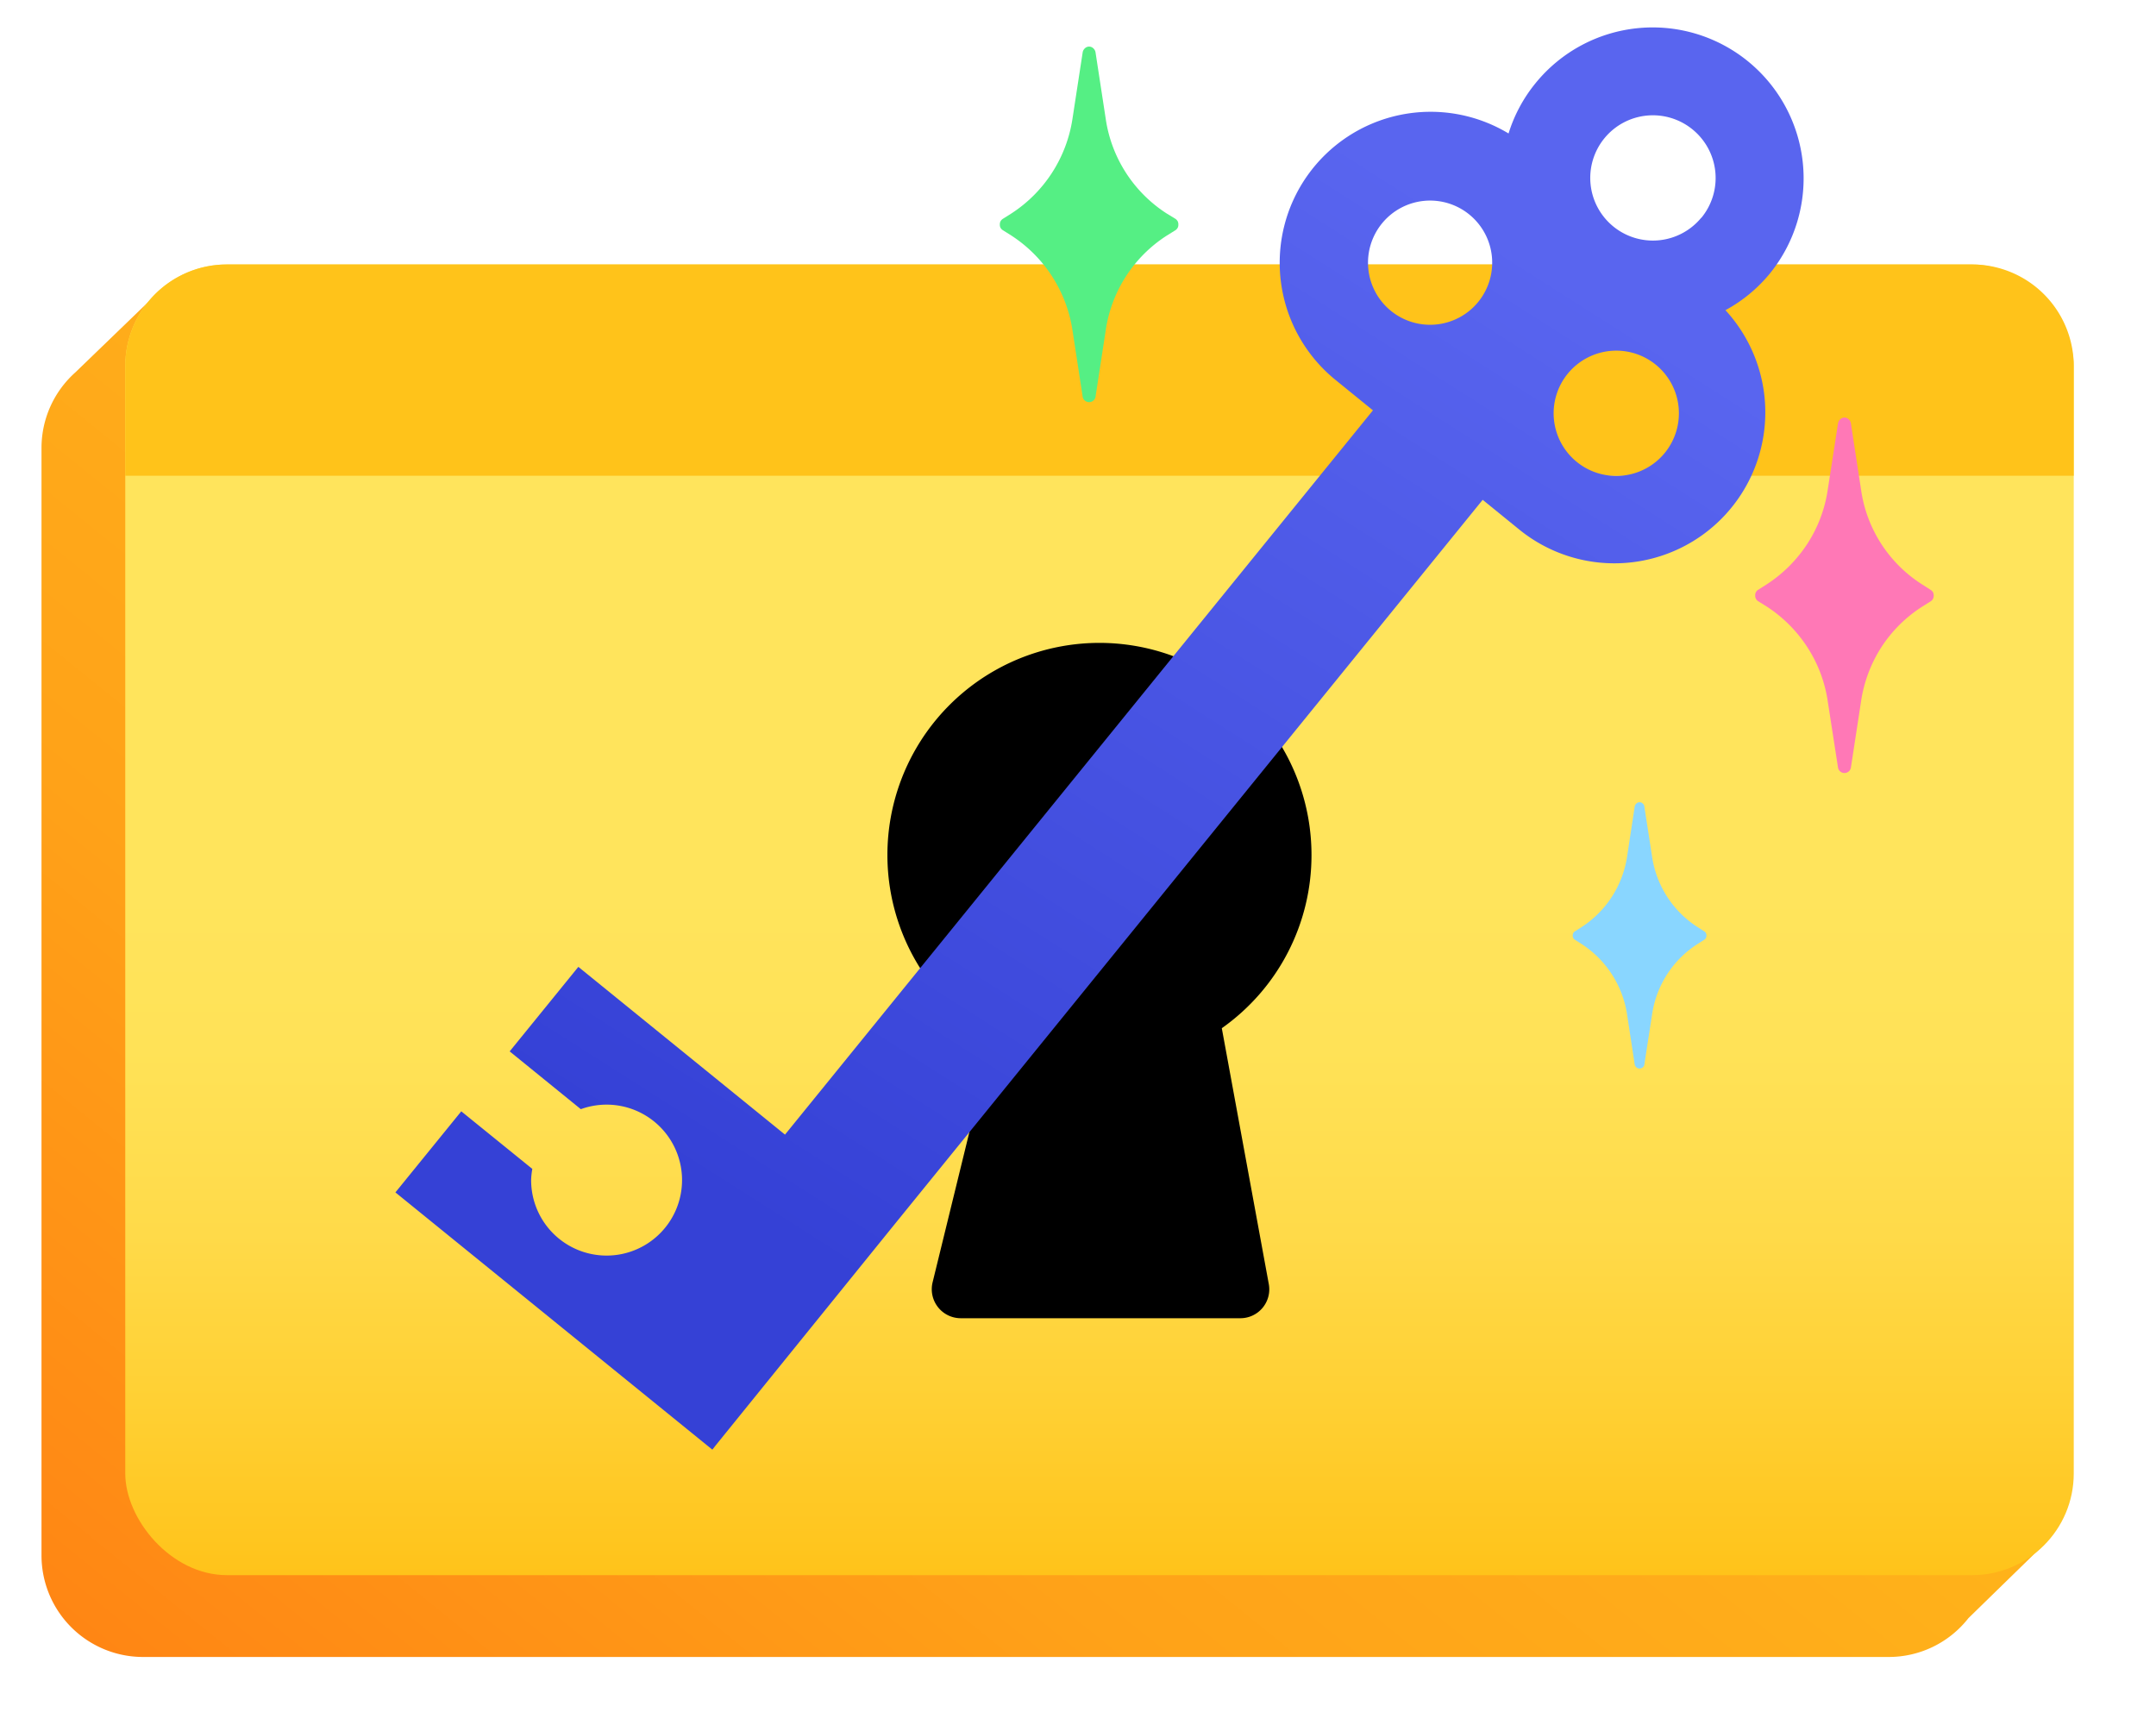 <svg id="Layer_2" data-name="Layer 2" xmlns="http://www.w3.org/2000/svg" xmlns:xlink="http://www.w3.org/1999/xlink" viewBox="0 0 200 160"><defs><style>.cls-1{fill:url(#linear-gradient);}.cls-2{fill:url(#linear-gradient-2);}.cls-3{fill:#ffc31a;}.cls-4{fill:#89d6ff;}.cls-5{fill:url(#linear-gradient-3);}.cls-6{fill:#ff78b6;}.cls-7{fill:#55ef84;}</style><linearGradient id="linear-gradient" x1="142.73" y1="33.88" x2="20.77" y2="184.64" gradientUnits="userSpaceOnUse"><stop offset="0" stop-color="#ffc519"/><stop offset="0.41" stop-color="#ffac1a"/><stop offset="0.6" stop-color="#ffa218"/><stop offset="0.91" stop-color="#ff8614"/><stop offset="1" stop-color="#ff7d13"/></linearGradient><linearGradient id="linear-gradient-2" x1="101.99" y1="24.53" x2="101.99" y2="146.09" gradientUnits="userSpaceOnUse"><stop offset="0.48" stop-color="#ffe45c"/><stop offset="0.6" stop-color="#ffe257"/><stop offset="0.74" stop-color="#ffda49"/><stop offset="0.88" stop-color="#ffcf31"/><stop offset="1" stop-color="#ffc31a"/></linearGradient><linearGradient id="linear-gradient-3" x1="136.29" y1="19.91" x2="75" y2="116.29" gradientUnits="userSpaceOnUse"><stop offset="0" stop-color="#5965ef"/><stop offset="1" stop-color="#3541d6"/></linearGradient></defs><path class="cls-1" d="M189.44,143.42l-4.81.55V41.55a9.42,9.42,0,0,0-9.43-9.42H14.61l.81-5.73L7,34.53H7a9.4,9.4,0,0,0-3.15,7V144.27a9.42,9.42,0,0,0,9.42,9.42H175.2a9.38,9.38,0,0,0,7.4-3.6Z"/><rect class="cls-2" x="11.62" y="24.53" width="180.75" height="121.57" rx="9.43"/><path class="cls-3" d="M182.94,24.53H21A9.42,9.42,0,0,0,11.62,34V44.13H192.37V34A9.43,9.43,0,0,0,182.94,24.53Z"/><path class="cls-4" d="M157.49,86a9.39,9.39,0,0,1-4.24-6.58l-.71-4.59a.42.42,0,0,0-.14-.29.42.42,0,0,0-.61,0,.48.48,0,0,0-.15.29l-.7,4.59A9.48,9.48,0,0,1,146.7,86l-.61.39a.35.35,0,0,0-.15.17.5.5,0,0,0-.05.21.54.54,0,0,0,.05.22.35.35,0,0,0,.15.17l.61.39a9.48,9.48,0,0,1,4.24,6.58l.7,4.59a.45.45,0,0,0,.16.28.46.46,0,0,0,.29.11.46.46,0,0,0,.3-.11.39.39,0,0,0,.15-.28l.71-4.59a9.43,9.43,0,0,1,1.4-3.76,9.32,9.32,0,0,1,2.84-2.82l.61-.39a.35.35,0,0,0,.15-.17.54.54,0,0,0,.05-.22.5.5,0,0,0-.05-.21.35.35,0,0,0-.15-.17Z"/><path d="M121.66,79.28a19.67,19.67,0,1,0-29.6,17l-5.55,22.67a2.69,2.69,0,0,0,2.61,3.32h25.94a2.68,2.68,0,0,0,2.64-3.16l-4.36-23.74A19.63,19.63,0,0,0,121.66,79.28Z"/><path class="cls-5" d="M164.18,25.37A14,14,0,0,0,142.44,7.72a13.86,13.86,0,0,0-2.5,4.66,14,14,0,0,0-16.1,22.82l3.52,2.86L72.82,105.24,53.65,89.68l-6.37,7.84,6.6,5.36a7,7,0,1,1-4.61,6.54,7.05,7.05,0,0,1,.11-1l-6.59-5.34-6.11,7.52,29.4,23.86.33-.42L83,113.54l54.54-67.18,3.52,2.86a14,14,0,0,0,19-20.45A13.87,13.87,0,0,0,164.18,25.37ZM137.13,28a5.76,5.76,0,1,1-.84-8.11A5.76,5.76,0,0,1,137.13,28ZM154.44,42a5.81,5.81,0,1,1-.85-8.18A5.81,5.81,0,0,1,154.44,42Zm3.38-21.81A5.81,5.81,0,1,1,157,12,5.81,5.81,0,0,1,157.82,20.21Z"/><path class="cls-6" d="M178.31,54.21a12.47,12.47,0,0,1-5.67-8.79l-.94-6.13a.64.64,0,0,0-.2-.39.56.56,0,0,0-.8,0,.64.64,0,0,0-.2.39l-.95,6.13a12.56,12.56,0,0,1-1.88,5,12.85,12.85,0,0,1-3.78,3.78l-.82.52a.57.57,0,0,0-.19.22.58.58,0,0,0-.06.29.56.56,0,0,0,.06.29.6.6,0,0,0,.19.23l.82.51a12.77,12.77,0,0,1,3.78,3.79,12.56,12.56,0,0,1,1.88,5l.95,6.13a.59.59,0,0,0,.2.37.59.59,0,0,0,.4.15.6.6,0,0,0,.4-.15.59.59,0,0,0,.2-.37l.94-6.13a12.74,12.74,0,0,1,1.87-5,12.57,12.57,0,0,1,3.8-3.78l.81-.51a.63.63,0,0,0,.2-.23.68.68,0,0,0,.06-.29.72.72,0,0,0-.06-.29.6.6,0,0,0-.2-.22Z"/><path class="cls-7" d="M108.24,19.81a12.6,12.6,0,0,1-5.67-8.8l-.94-6.13a.64.64,0,0,0-.2-.39.56.56,0,0,0-.8,0,.64.64,0,0,0-.2.39L99.49,11a12.74,12.74,0,0,1-5.67,8.8l-.81.51a.69.69,0,0,0-.2.22.65.65,0,0,0-.06.3.58.58,0,0,0,.06.29.6.6,0,0,0,.2.22l.81.51a12.74,12.74,0,0,1,5.67,8.8l.94,6.13a.57.57,0,0,0,.2.37.6.6,0,0,0,.4.15.59.59,0,0,0,.4-.15.57.57,0,0,0,.2-.37l.94-6.13a12.6,12.6,0,0,1,5.67-8.8l.82-.51a.67.67,0,0,0,.19-.22.58.58,0,0,0,.06-.29.65.65,0,0,0-.06-.3.79.79,0,0,0-.19-.22Z"/></svg>